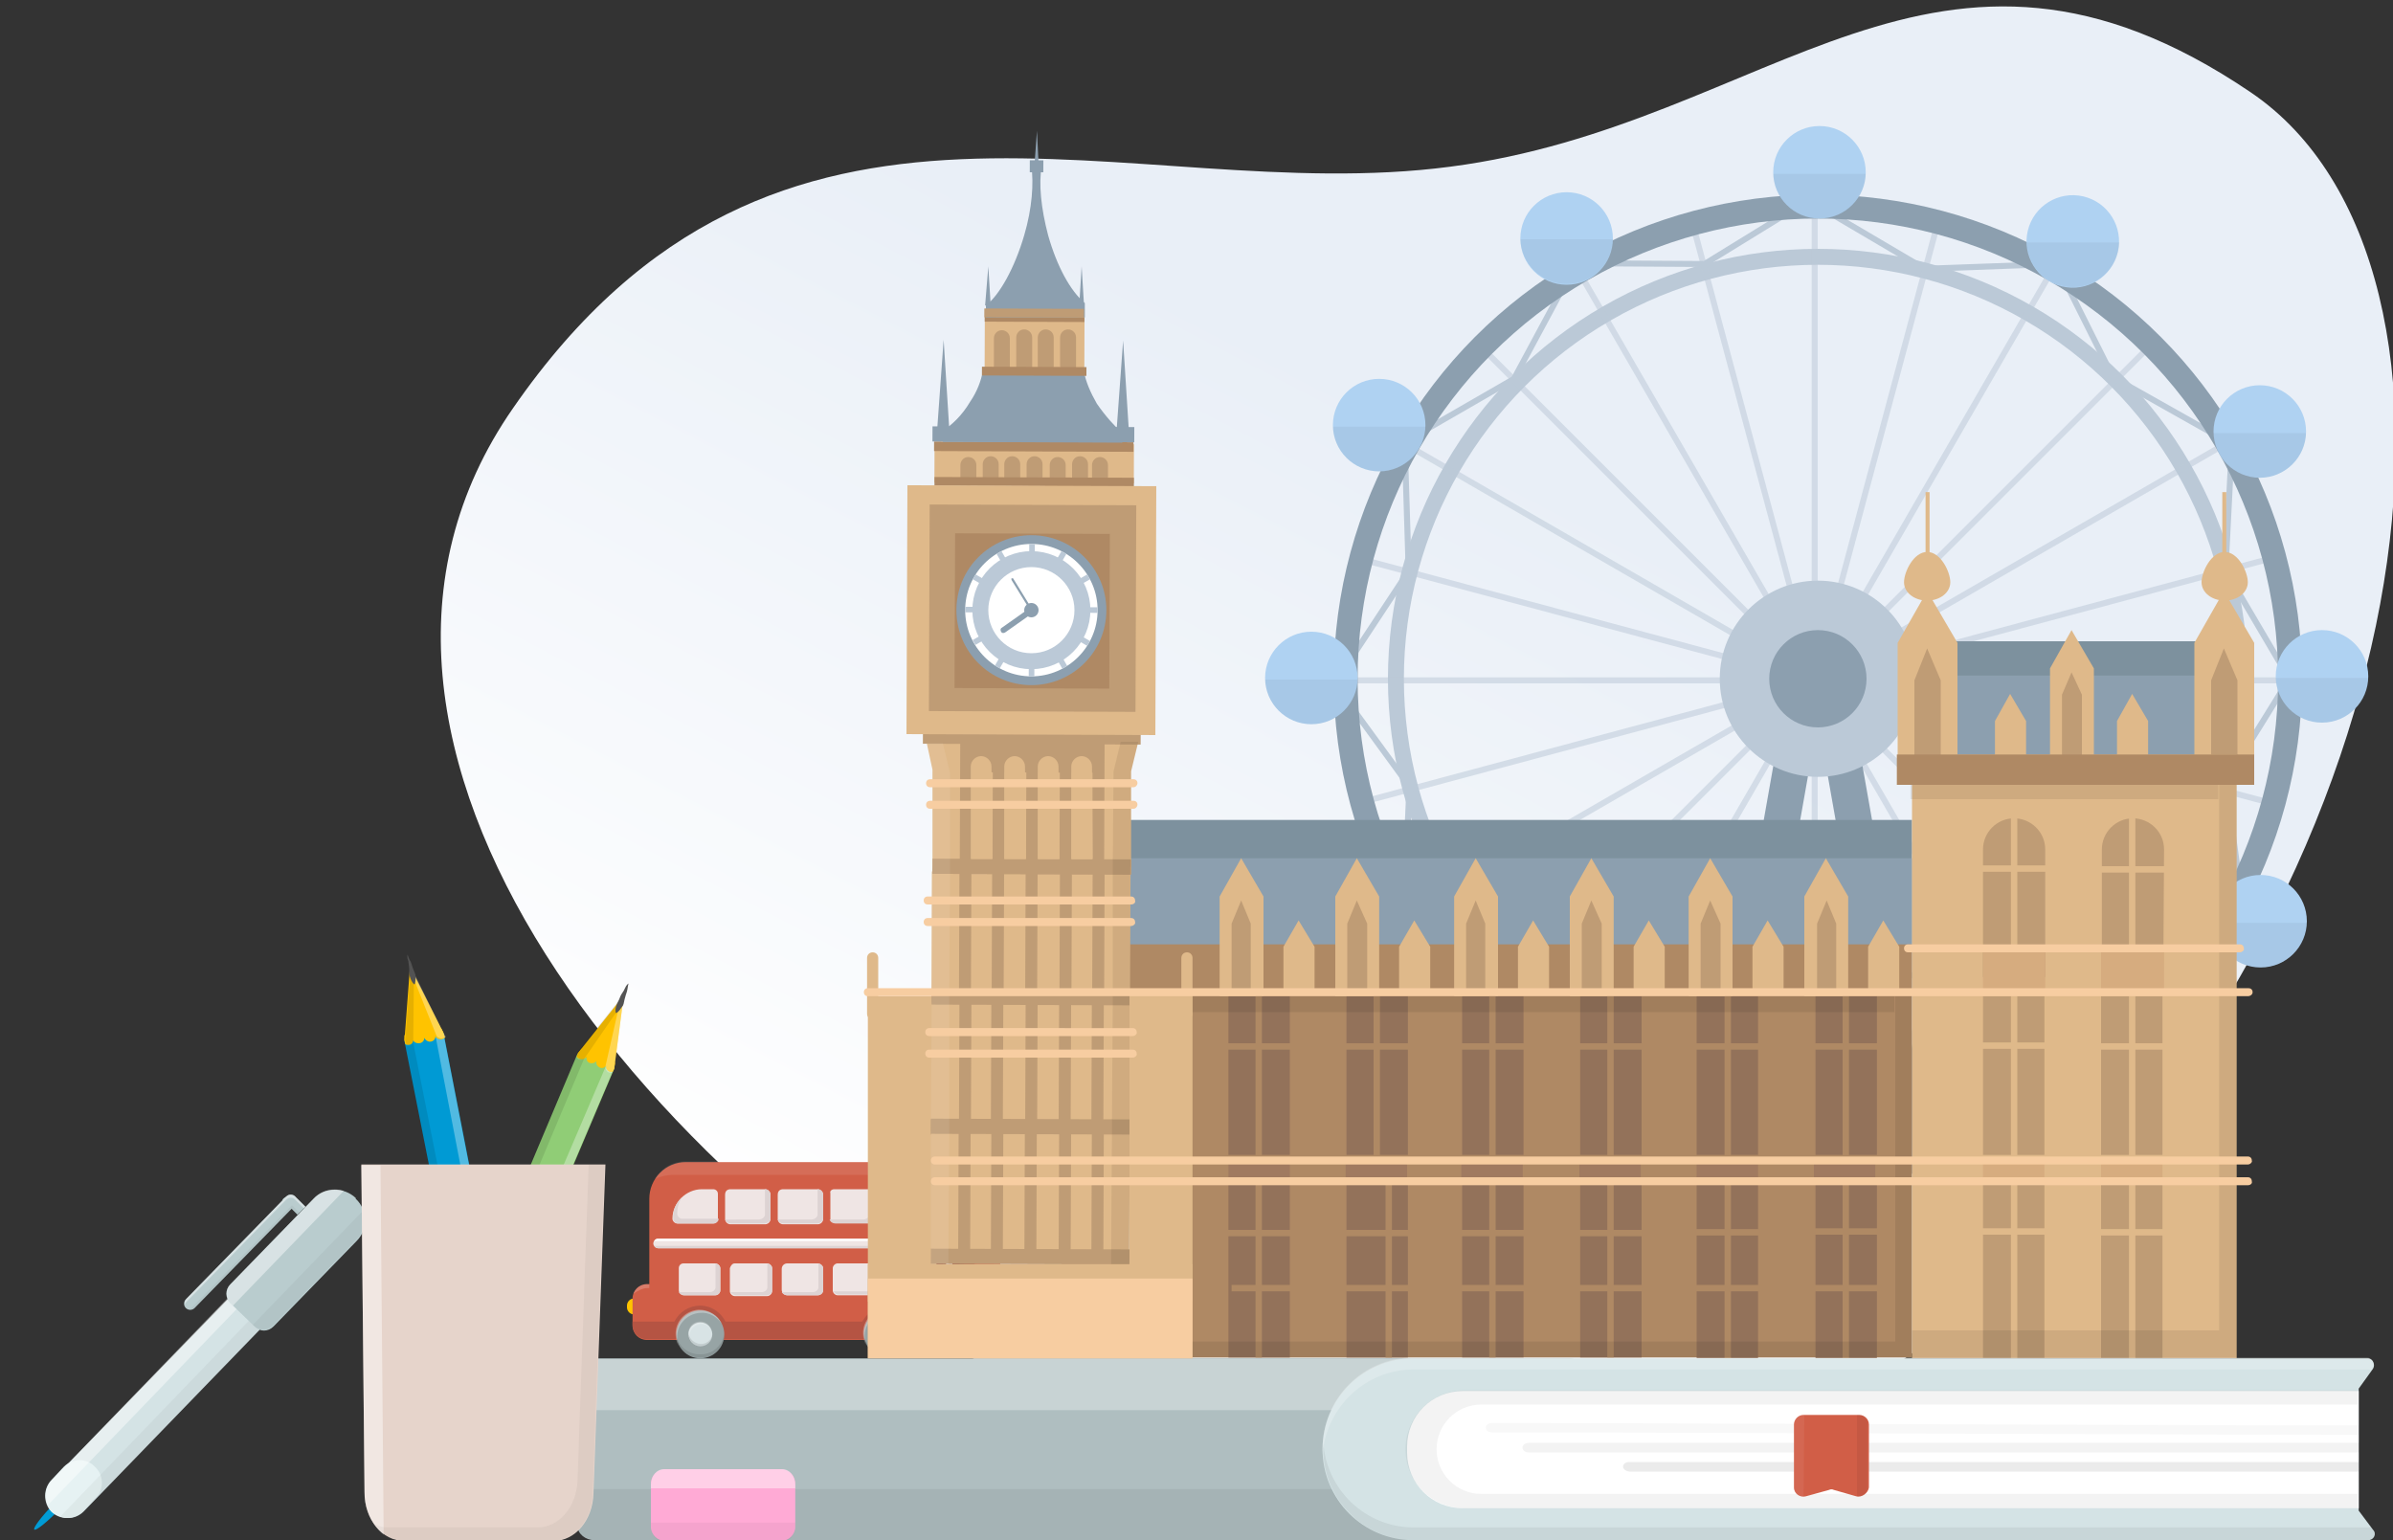 <?xml version="1.0" encoding="utf-8"?>
<!-- Generator: Adobe Illustrator 23.0.3, SVG Export Plug-In . SVG Version: 6.00 Build 0)  -->
<svg version="1.1" id="Слой_1" xmlns="http://www.w3.org/2000/svg" xmlns:xlink="http://www.w3.org/1999/xlink" x="0px" y="0px"
	 viewBox="0 0 300 193.1" style="enable-background:new 0 0 300 193.1;" xml:space="preserve">
<rect x="0" y="0" width="300" height="193.1" fill="#333333" stroke="none"/>
<style type="text/css">
	.st0{fill:url(#SVGID_1_);}
	.st1{fill:#AFBEC0;}
	.st2{opacity:0.32;}
	.st3{fill:#FFFFFF;}
	.st4{opacity:6.000000e-02;}
	.st5{fill:#FFA9D4;}
	.st6{opacity:0.1;}
	.st7{fill:#90CD76;}
	.st8{fill:#F2F2F2;}
	.st9{fill:#FFC300;}
	.st10{fill:#535353;}
	.st11{fill:#009BD5;}
	.st12{fill:#D4E3E5;}
	.st13{fill:#E6F2F3;}
	.st14{opacity:0.44;}
	.st15{opacity:4.000000e-02;}
	.st16{fill:#B9CCCE;}
	.st17{fill:#009AD4;}
	.st18{fill:#E6D4CB;}
	.st19{fill:#FFAAD5;}
	.st20{fill:#D15E47;}
	.st21{opacity:0.19;}
	.st22{opacity:9.000000e-02;}
	.st23{fill:#B55443;}
	.st24{fill:#EFE5E4;}
	.st25{fill:#DDD3D3;}
	.st26{fill:#544E4B;}
	.st27{opacity:0.24;enable-background:new    ;}
	.st28{opacity:0.11;fill:#FFFFFF;enable-background:new    ;}
	.st29{opacity:0.13;enable-background:new    ;}
	.st30{fill:#97A4A5;}
	.st31{fill:#D8E3E5;}
	.st32{opacity:0.32;fill:#FFFFFF;enable-background:new    ;}
	.st33{opacity:0.21;fill:#FFFFFF;enable-background:new    ;}
	.st34{fill:none;stroke:#BBC9D7;stroke-width:2;stroke-miterlimit:10;}
	.st35{opacity:0.53;}
	.st36{fill:none;stroke:#BBC9D7;stroke-width:0.75;stroke-miterlimit:10;}
	.st37{fill:#8C9FAF;}
	.st38{fill:#BBC9D7;}
	.st39{fill:none;stroke:#8C9FAF;stroke-width:3;stroke-miterlimit:10;}
	.st40{fill:#AFD2F2;}
	.st41{opacity:5.000000e-02;enable-background:new    ;}
	.st42{fill:#7D919E;}
	.st43{fill:#DFB98A;}
	.st44{fill:#BF9C75;}
	.st45{fill:#AF8964;}
	.st46{clip-path:url(#SVGID_3_);}
	.st47{fill:#FFFFFF;stroke:#BBC9D7;stroke-width:2;stroke-miterlimit:10;}
	.st48{opacity:8.000000e-02;fill:#201600;enable-background:new    ;}
	.st49{opacity:8.000000e-02;fill:#FFFFFF;enable-background:new    ;}
	.st50{fill:#F7CDA1;}
	.st51{fill:#93725A;}
	.st52{fill:#A07A60;}
	.st53{fill:#D6AC7F;}
	.st54{opacity:8.000000e-02;}
	.st55{opacity:6.000000e-02;enable-background:new    ;}
	.st56{opacity:0.22;fill:#FFFFFF;enable-background:new    ;}
	.st57{opacity:8.000000e-02;enable-background:new    ;}
	.st58{opacity:3.000000e-02;enable-background:new    ;}
	.st59{opacity:6.000000e-02;fill:#FFFFFF;enable-background:new    ;}
</style>
<linearGradient id="SVGID_1_" gradientUnits="userSpaceOnUse" x1="2579.638" y1="-1135.127" x2="2579.638" y2="-1351.026" gradientTransform="matrix(0.887 0.462 -0.462 0.887 -2685.063 -12.232)">
	<stop  offset="4.166280e-03" style="stop-color:#FFFFFF"/>
	<stop  offset="0.603" style="stop-color:#E9EFF7"/>
</linearGradient>
<path class="st0" d="M181.8,20.9c40.2-5.2,60.9-36.1,100.4-9.3c31.8,21.6,22.3,99.4-32.8,150.2c-31.3,28.8-77.4,35-115.2,15.4
	C81.1,149.9,35.2,93.1,64.3,51.2C97.6,3,141.6,26.2,181.8,20.9z"/>
<g>
	<g>
		<g>
			<path class="st1" d="M196.7,193.1H74.5c-1.1,0-2.1-0.8-2.1-1.8v-19.2c0-1,0.9-1.8,2.1-1.8h122.2c1.1,0,2.1,0.8,2.1,1.8v19.2
				C198.7,192.4,197.8,193.1,196.7,193.1z"/>
		</g>
		<g class="st2">
			<path class="st3" d="M198.7,176.8v-4.6c0-1-0.9-1.8-2.1-1.8H74.5c-1.2,0-2.1,0.8-2.1,1.8v4.6H198.7z"/>
		</g>
		<g class="st4">
			<g>
				<path d="M72.4,186.7v4.6c0,1,0.9,1.8,2.1,1.8h122.1c1.2,0,2.1-0.8,2.1-1.8v-4.6H72.4z"/>
			</g>
		</g>
	</g>
</g>
<g>
	<g>
		<g>
			<path class="st5" d="M56.1,177.1L56.1,177.1c-1-0.4-1.4-1.5-1.1-2.4l1.6-3.7c0.4-0.9,1.5-1.4,2.4-1h0.1c0.9,0.4,1.4,1.5,1,2.4
				l-1.6,3.7C58.1,177.1,57,177.5,56.1,177.1z"/>
		</g>
		<g class="st6">
			<g>
				<path d="M58,169.8c0-0.1,0.1-0.1,0.1-0.1l-0.1-0.1c-0.3-0.1-0.7,0-0.9,0.4l-2.5,5.8c-0.1,0.3,0,0.7,0.4,0.9h0.1L58,169.8z"/>
			</g>
		</g>
		<g class="st2">
			<path class="st3" d="M59.9,170.6c0-0.1,0-0.1,0-0.2V170.6c0.4,0,0.6,0.4,0.5,0.8l-2.4,5.8c-0.1,0.3-0.5,0.5-0.9,0.4H57
				L59.9,170.6z"/>
		</g>
		<g>
			<polygon class="st7" points="77,134 72.4,132.1 55.8,171.5 60.3,173.4 			"/>
		</g>
		<g>
			<polygon class="st8" points="59.6,175 55,173 56.9,168.7 61.5,170.7 			"/>
		</g>
		<g class="st6">
			<g>
				<path d="M73.2,132.8c-0.2,0.1-0.5,0.1-0.7,0c-0.1-0.1-0.2-0.2-0.3-0.3L55,173l1.1,0.5L73.2,132.8z"/>
			</g>
		</g>
		<g class="st2">
			<path class="st3" d="M76.9,134.1c-0.2,0.1-0.5,0.1-0.7,0c-0.1-0.1-0.2-0.2-0.3-0.3l-17.5,40.9l1.1,0.4L76.9,134.1z"/>
		</g>
		<g>
			<polygon class="st9" points="72.4,132.1 77,134 78.2,124.8 			"/>
		</g>
		<g>
			<path class="st9" d="M77,134l0.1-0.7c0,0,0-0.1-0.1-0.1c-0.3-0.2-0.7-0.1-0.9,0.2c0.1-0.3-0.1-0.6-0.3-0.7
				c-0.3-0.2-0.8-0.1-1,0.2l0,0c0.1-0.3,0-0.6-0.3-0.8s-0.7-0.1-0.9,0.2c0-0.3-0.1-0.6-0.3-0.7c-0.1-0.1-0.3-0.1-0.4-0.1l-0.4,0.5
				l-0.2,0.4c0,0.1,0.1,0.3,0.3,0.3c0.3,0.2,0.7,0.1,0.9-0.2c0,0.3,0.1,0.6,0.3,0.7c0.3,0.2,0.8,0.1,1-0.2l0,0
				c-0.1,0.3,0,0.6,0.3,0.8s0.7,0.1,0.9-0.2c-0.1,0.3,0.1,0.6,0.3,0.7c0.1,0.1,0.3,0.1,0.5,0.1L77,134z"/>
		</g>
		<g class="st2">
			<path class="st3" d="M77,134L77,134l1.2-9.2l-0.4,0.5l-1.9,8.4c0,0.3,0.1,0.6,0.3,0.7c0.1,0.1,0.3,0.1,0.5,0.1L77,134z"/>
		</g>
		<g class="st6">
			<g>
				<path d="M73.2,132.8l4.9-7.1l0.1-1l-5.8,7.2l-0.2,0.4c0,0.1,0.1,0.3,0.3,0.3C72.7,132.9,73,132.9,73.2,132.8z"/>
			</g>
		</g>
		<g>
			<path class="st10" d="M78.8,123.3c-0.1,0.3-0.1,0.6-0.2,1c-0.1,0.3-0.2,0.6-0.3,1s-0.1,0.7-0.3,0.9c-0.2,0.3-0.4,0.6-0.7,0.8
				h-0.1c-0.1-0.4,0-0.7,0.1-1s0.3-0.6,0.4-0.9s0.3-0.6,0.5-0.9C78.4,123.8,78.5,123.5,78.8,123.3L78.8,123.3z"/>
		</g>
	</g>
	<g>
		<g>
			<g>
				
					<ellipse transform="matrix(0.697 -0.717 0.717 0.697 -133.229 62.402)" class="st11" cx="7.2" cy="188.8" rx="4.1" ry="0.5"/>
			</g>
			<g>
				<g>
					<path class="st12" d="M10.5,189.5L41,158c1.1-1.1,1-2.9-0.1-3.9l0,0c-1.1-1.1-2.9-1-3.9,0.1L6.5,185.6c-1.1,1.1-1,2.9,0.1,3.9
						l0,0C7.7,190.6,9.4,190.6,10.5,189.5z"/>
				</g>
				<g>
					<path class="st13" d="M8,183.9l-1.5,1.6c-1.1,1.1-1.1,2.9-0.1,4c1.1,1.1,2.9,1.1,4,0l1.6-1.7c1.1-1.1,1-2.9-0.1-3.9l0,0
						C10.9,182.8,9.1,182.8,8,183.9z"/>
				</g>
				<g>
					<g class="st14">
						<path class="st3" d="M6,188.7c-0.4-1-0.3-2.2,0.5-3.1l30.4-31.5c0.8-0.8,2-1.1,3-0.6L6,188.7z"/>
					</g>
					<g class="st15">
						<g>
							<path d="M41.5,154.9c0.4,1,0.3,2.2-0.5,3.1l-30.4,31.5c-0.8,0.8-2,1.1-3,0.6L41.5,154.9z"/>
						</g>
					</g>
				</g>
			</g>
		</g>
		<g>
			<g>
				<path class="st16" d="M44.7,155.6l-10.4,10.7c-0.7,0.7-1.7,0.7-2.4,0l-3-2.9c-0.7-0.7-0.7-1.7,0-2.4l10.4-10.7
					c1.4-1.5,3.8-1.5,5.3-0.1v0.1C46.1,151.7,46.2,154.1,44.7,155.6z"/>
			</g>
			<g class="st15">
				<g>
					<path d="M31.7,166.1l0.1,0.1c0.7,0.7,1.8,0.6,2.4,0l10.4-10.7c1-1,1.3-2.4,0.9-3.7L31.7,166.1z"/>
				</g>
			</g>
			<g class="st14">
				<path class="st3" d="M43.1,149.3c-1.3-0.4-2.8-0.1-3.8,1L28.9,161c-0.7,0.7-0.6,1.8,0,2.4l0.3,0.3L43.1,149.3z"/>
			</g>
			<g>
				<path class="st16" d="M37,151.1L24.4,164c-0.3,0.3-0.8,0.3-1.1,0l0,0c-0.3-0.3-0.3-0.8,0-1.1L35.9,150c0.3-0.3,0.8-0.3,1.1,0
					l0,0C37.3,150.3,37.3,150.8,37,151.1z"/>
			</g>
			<g>
				<path class="st16" d="M38.3,151.3l-1,1l-1.9-1.9l0,0c0.5-0.6,1.5-0.6,2,0L38.3,151.3z"/>
			</g>
			<g class="st14">
				<path class="st3" d="M37,150c-0.3-0.3-0.8-0.3-1.1,0l0,0l-0.4,0.4l-12.1,12.4c-0.2,0.2-0.3,0.5-0.2,0.8c0-0.2,0.1-0.3,0.2-0.4
					l12.1-12.4l0.4-0.4l0,0c0.3-0.3,0.8-0.3,1.1,0l0,0l0,0l1.1,1.1l0.2-0.2L37,150L37,150L37,150z"/>
			</g>
			<g class="st15">
				<g>
					<path d="M37.6,152.1l-1-1l-12.7,13l-0.1,0.1c0.3,0.1,0.5,0,0.8-0.2l12.1-12.4l0.8,0.8L37.6,152.1z"/>
				</g>
			</g>
		</g>
	</g>
	<g>
		<g>
			<path class="st5" d="M62.4,176.9L62.4,176.9c-1.1,0.2-2-0.4-2.2-1.4l-0.8-3.9c-0.2-1,0.5-1.9,1.4-2.1h0.1c1-0.2,1.9,0.4,2.1,1.4
				l0.8,3.9C64,175.8,63.4,176.8,62.4,176.9z"/>
		</g>
		<g class="st6">
			<g>
				<path d="M59.9,169.9c0-0.1,0-0.1,0-0.2h-0.1c-0.4,0.1-0.6,0.4-0.5,0.8l1.2,6.2c0.1,0.4,0.4,0.6,0.8,0.5h0.1L59.9,169.9z"/>
			</g>
		</g>
		<g class="st2">
			<path class="st3" d="M61.9,169.4c0-0.1,0-0.1-0.1-0.2h0.1c0.4-0.1,0.7,0.2,0.8,0.5l1.3,6.2c0.1,0.4-0.2,0.7-0.5,0.8h-0.1
				L61.9,169.4z"/>
		</g>
		<g>
			<polygon class="st17" points="55.6,129.5 50.7,130.5 59,172.5 63.8,171.5 			"/>
		</g>
		<g>
			<polygon class="st8" points="64.1,173.3 59.2,174.1 58.4,169.5 63.3,168.7 			"/>
		</g>
		<g class="st6">
			<g>
				<path d="M51.8,130.7c-0.1,0.2-0.3,0.4-0.6,0.4c-0.1,0-0.3,0-0.4-0.1l8.4,43.2l1.2-0.2L51.8,130.7z"/>
			</g>
		</g>
		<g class="st2">
			<path class="st3" d="M55.6,129.6c-0.1,0.2-0.3,0.4-0.6,0.4c-0.1,0-0.3,0-0.4-0.1l8.4,43.6l1.1-0.2L55.6,129.6z"/>
		</g>
		<g>
			<polygon class="st9" points="50.7,130.5 55.6,129.5 51.4,121.2 			"/>
		</g>
		<g>
			<path class="st9" d="M55.6,129.5l-0.3-0.6h-0.1c-0.4,0-0.7,0.3-0.7,0.7c-0.1-0.3-0.4-0.4-0.7-0.4c-0.4,0-0.7,0.3-0.7,0.7l0,0
				c-0.1-0.3-0.4-0.5-0.7-0.5c-0.4,0-0.6,0.3-0.6,0.6c-0.1-0.3-0.4-0.4-0.7-0.4c-0.2,0-0.3,0.1-0.4,0.2v0.6l0.1,0.5
				c0.1,0.1,0.3,0.1,0.4,0.1c0.4,0,0.6-0.3,0.6-0.6c0.1,0.3,0.4,0.4,0.7,0.4c0.4,0,0.7-0.3,0.7-0.7l0,0c0.1,0.3,0.4,0.5,0.7,0.5
				c0.4,0,0.7-0.3,0.7-0.7c0.1,0.3,0.4,0.4,0.7,0.4c0.2,0,0.3-0.1,0.5-0.2L55.6,129.5z"/>
		</g>
		<g class="st2">
			<path class="st3" d="M55.6,129.5L55.6,129.5l-4.1-8.3v0.6l3.2,8c0.1,0.3,0.4,0.4,0.7,0.4c0.2,0,0.3-0.1,0.5-0.2L55.6,129.5z"/>
		</g>
		<g class="st6">
			<g>
				<path d="M51.8,130.7l0.1-8.6l-0.4-0.9l-0.7,9.2l0.1,0.5c0.1,0.1,0.3,0.1,0.4,0.1C51.5,131,51.7,130.9,51.8,130.7z"/>
			</g>
		</g>
		<g>
			<path class="st10" d="M51.1,119.7c0.1,0.3,0.2,0.6,0.4,0.9c0.1,0.3,0.2,0.6,0.3,0.9s0.3,0.6,0.3,0.9s0,0.7-0.1,1h-0.1
				c-0.3-0.3-0.4-0.6-0.5-0.9s-0.1-0.6-0.1-1s-0.1-0.7-0.1-1C51.1,120.3,51,120,51.1,119.7L51.1,119.7z"/>
		</g>
	</g>
	<g>
		<g>
			<path class="st18" d="M50.7,193.2h18.7c2.7,0,4.9-2.6,5-5.9l1.5-41.3H45.3l0.4,41.1C45.7,190.5,47.9,193.2,50.7,193.2z"/>
		</g>
		<g class="st14">
			<path class="st3" d="M47.7,146.1l0.4,46.3c-1.4-1.1-2.4-3-2.4-5.2l-0.4-41.1H47.7L47.7,146.1z"/>
		</g>
		<g class="st15">
			<g>
				<path d="M48.7,191.5h18.7c2.7,0,4.9-2.6,5-5.9l1.4-39.6h2l-1.5,41.3c-0.1,3.3-2.3,5.9-5,5.9H50.7c-1.5,0-2.8-0.8-3.7-2.1
					C47.5,191.4,48.1,191.5,48.7,191.5z"/>
			</g>
		</g>
	</g>
	<g>
		<g>
			<path class="st19" d="M97.9,193.2H83.4c-1,0-1.8-0.8-1.8-1.8V186c0-1,0.8-1.8,1.8-1.8h14.5c1,0,1.8,0.8,1.8,1.8v5.4
				C99.7,192.4,98.9,193.2,97.9,193.2z"/>
		</g>
		<g>
			<g class="st14">
				<path class="st3" d="M99.7,186.6v-0.4c0-1.1-0.7-2-1.6-2H83.2c-0.9,0-1.6,0.9-1.6,2v0.4H99.7z"/>
			</g>
			<g class="st15">
				<g>
					<path d="M81.6,190.9v0.4c0,1.1,0.7,2,1.6,2h14.9c0.9,0,1.6-0.9,1.6-2v-0.4H81.6z"/>
				</g>
			</g>
		</g>
	</g>
</g>
<g>
	<path class="st9" d="M79.5,164.8L79.5,164.8c-0.5,0-0.9-0.4-0.9-0.9v-0.2c0-0.5,0.4-0.9,0.9-0.9l0,0c0.5,0,0.9,0.4,0.9,0.9v0.2
		C80.3,164.4,80,164.8,79.5,164.8z"/>
	<path class="st20" d="M120.7,145.7H86c-2.6,0-4.6,2.1-4.6,4.6V161h-0.3c-1,0-1.8,0.8-1.8,1.8v3.4c0,1,0.8,1.8,1.8,1.8h0.3h14.7
		h27.4c1,0,1.9-0.8,1.9-1.9v-15.7C125.3,147.7,123.2,145.7,120.7,145.7z"/>
	<g class="st21">
		<path class="st3" d="M81.1,161.5h0.3V161h-0.3c-0.8,0-1.4,0.5-1.7,1.2C80,161.8,80.6,161.5,81.1,161.5z"/>
	</g>
	<g class="st22">
		<path class="st3" d="M84.5,147.3h37c1.4,0,2.6,0.5,3.5,1.3c-0.7-1.7-2.4-3-4.3-3H86c-1.7,0-3.1,0.9-3.9,2.2
			C82.8,147.5,83.6,147.3,84.5,147.3z"/>
	</g>
	<path class="st23" d="M96.4,165.7H79.9h-0.3c-0.1,0-0.2,0-0.3,0v0.4c0,1,0.8,1.8,1.8,1.8h0.3h14.7h27.4c1,0,1.9-0.8,1.9-1.9v-0.3
		H96.4z"/>
	<g>
		<g>
			<path class="st24" d="M91.6,149.1h4.3c0.4,0,0.7,0.3,0.7,0.7v3c0,0.4-0.3,0.7-0.7,0.7h-4.3c-0.4,0-0.7-0.3-0.7-0.7v-3
				C90.9,149.3,91.2,149.1,91.6,149.1z"/>
			<path class="st25" d="M95.9,149.1v0.1v3.1c0,0.3-0.4,0.6-0.8,0.6H91h-0.1c0.1,0.3,0.4,0.5,0.8,0.5h4.1c0.4,0,0.8-0.3,0.8-0.6
				v-3.1C96.5,149.4,96.3,149.1,95.9,149.1z"/>
		</g>
		<g>
			<path class="st24" d="M98.2,149.1h4.3c0.4,0,0.7,0.3,0.7,0.7v3c0,0.4-0.3,0.7-0.7,0.7h-4.3c-0.4,0-0.7-0.3-0.7-0.7v-3
				C97.5,149.3,97.8,149.1,98.2,149.1z"/>
			<path class="st25" d="M102.5,149.1v0.1v3.1c0,0.3-0.4,0.6-0.8,0.6h-4.1h-0.1c0.1,0.3,0.4,0.5,0.8,0.5h4.1c0.4,0,0.8-0.3,0.8-0.6
				v-3.1C103.1,149.4,102.9,149.1,102.5,149.1z"/>
		</g>
		<g>
			<path class="st24" d="M104.6,149.1h4.6c0.3,0,0.5,0.2,0.5,0.5v3.2c0,0.3-0.2,0.5-0.5,0.5h-4.6c-0.3,0-0.5-0.2-0.5-0.5v-3.2
				C104,149.3,104.3,149.1,104.6,149.1z"/>
			<path class="st25" d="M109,149.1v0.1v3.1c0,0.3-0.4,0.6-0.8,0.6h-4.1H104c0.1,0.3,0.4,0.5,0.8,0.5h4.1c0.4,0,0.8-0.3,0.8-0.6
				v-3.1C109.7,149.4,109.4,149.1,109,149.1z"/>
		</g>
		<g>
			<path class="st24" d="M112.6,149.1h1.4c1.2,0,2.1,1,2.1,2.1l0,0c0,1.2-1,2.1-2.1,2.1h-1.4c-1.2,0-2.1-1-2.1-2.1l0,0
				C110.4,150,111.4,149.1,112.6,149.1z"/>
			<path class="st25" d="M115.4,149.1v0.1v3.1c0,0.3-0.4,0.6-0.8,0.6h-4.1h-0.1c0.1,0.3,0.4,0.5,0.8,0.5h4.1c0.4,0,0.8-0.3,0.8-0.6
				v-3.1C116.1,149.4,115.8,149.1,115.4,149.1z"/>
		</g>
		<g>
			<path class="st24" d="M117.6,149.1h1.4c2,0,3.7,1.7,3.7,3.7l0,0c0,0.3-0.3,0.6-0.6,0.6h-4.5c-0.3,0-0.6-0.3-0.6-0.6v-3.1
				C117,149.3,117.3,149.1,117.6,149.1z"/>
			<path class="st25" d="M121.5,150.1c0.4,0.6,0.6,1.3,0.6,2.1c0,0.3-0.3,0.6-0.6,0.6H117h-0.1l0,0c0,0.3,0.3,0.6,0.6,0.6h4.5
				c0.3,0,0.6-0.3,0.6-0.6C122.7,151.7,122.2,150.8,121.5,150.1z"/>
		</g>
		<g>
			<path class="st24" d="M89.4,149.1H88c-2,0-3.7,1.7-3.7,3.7l0,0c0,0.3,0.3,0.6,0.6,0.6h4.5c0.3,0,0.6-0.3,0.6-0.6v-3.1
				C90,149.3,89.7,149.1,89.4,149.1z"/>
			<path class="st25" d="M85.5,150.1c-0.4,0.6-0.6,1.3-0.6,2.1c0,0.3,0.3,0.6,0.6,0.6H90h0.1l0,0c0,0.3-0.3,0.6-0.6,0.6H85
				c-0.3,0-0.6-0.3-0.6-0.6C84.3,151.7,84.8,150.8,85.5,150.1z"/>
		</g>
	</g>
	<g>
		<path class="st24" d="M85.7,158.4h4c0.3,0,0.6,0.3,0.6,0.6v2.8c0,0.3-0.3,0.6-0.6,0.6h-4c-0.3,0-0.6-0.3-0.6-0.6V159
			C85.1,158.7,85.3,158.4,85.7,158.4z"/>
		<path class="st25" d="M89.7,158.4v0.1v2.9c0,0.3-0.3,0.6-0.7,0.6h-3.8h-0.1c0.1,0.2,0.4,0.4,0.7,0.4h3.8c0.4,0,0.7-0.3,0.7-0.6
			V159C90.3,158.7,90,158.5,89.7,158.4z"/>
	</g>
	<g>
		<path class="st24" d="M92.1,158.4h4.1c0.3,0,0.6,0.3,0.6,0.6v2.9c0,0.3-0.3,0.6-0.6,0.6h-4.1c-0.3,0-0.6-0.3-0.6-0.6V159
			C91.6,158.7,91.8,158.4,92.1,158.4z"/>
		<path class="st25" d="M96.2,158.4v0.1v2.9c0,0.3-0.3,0.6-0.7,0.6h-3.8h-0.1c0.1,0.2,0.4,0.4,0.7,0.4h3.8c0.4,0,0.7-0.3,0.7-0.6
			V159C96.8,158.7,96.5,158.5,96.2,158.4z"/>
	</g>
	<g>
		<path class="st24" d="M98.7,158.4h3.8c0.4,0,0.7,0.3,0.7,0.7v2.6c0,0.4-0.3,0.7-0.7,0.7h-3.8c-0.4,0-0.7-0.3-0.7-0.7v-2.6
			C98,158.7,98.3,158.4,98.7,158.4z"/>
		<path class="st25" d="M102.6,158.4v0.1v2.9c0,0.3-0.3,0.6-0.7,0.6h-3.8H98c0.1,0.2,0.4,0.4,0.7,0.4h3.8c0.4,0,0.7-0.3,0.7-0.6V159
			C103.2,158.7,102.9,158.5,102.6,158.4z"/>
	</g>
	<path class="st24" d="M105,158.4h7.6c0.3,0,0.6,0.3,0.6,0.6v2.8c0,0.3-0.3,0.6-0.6,0.6H105c-0.3,0-0.6-0.3-0.6-0.6V159
		C104.4,158.7,104.7,158.4,105,158.4z"/>
	<path class="st25" d="M112.7,158.4c0,0.1,0,0.1,0,0.2v2.7c0,0.4-0.3,0.6-0.6,0.6h-7.5h-0.1c0.1,0.2,0.3,0.4,0.6,0.4h7.5
		c0.4,0,0.6-0.3,0.6-0.6V159C113.2,158.7,113,158.5,112.7,158.4z"/>
	<path class="st24" d="M124.2,156.5H82.5c-0.3,0-0.6-0.3-0.6-0.6l0,0c0-0.3,0.3-0.6,0.6-0.6h41.7c0.3,0,0.6,0.3,0.6,0.6l0,0
		C124.8,156.2,124.6,156.5,124.2,156.5z"/>
	<path class="st3" d="M124.8,155.6c-0.1-0.2-0.3-0.3-0.5-0.3H82.5c-0.2,0-0.4,0.1-0.5,0.3H124.8z"/>
	<path class="st25" d="M82,156.2c0.1,0.2,0.3,0.3,0.5,0.3h41.7c0.2,0,0.4-0.1,0.5-0.3H82z"/>
	<path class="st26" d="M120.6,166h-3.2c-1,0-1.7-0.8-1.7-1.7v-4.1c0-1,0.8-1.7,1.7-1.7h3.2c1,0,1.7,0.8,1.7,1.7v4.1
		C122.3,165.2,121.5,166,120.6,166z"/>
	<path class="st27" d="M122,158.4h-6c-0.2,0-0.4,0.2-0.4,0.4v6.9c0,0.2,0.2,0.4,0.4,0.4h6c0.2,0,0.4-0.2,0.4-0.4v-6.9
		C122.3,158.6,122.2,158.4,122,158.4z M122,165.3c0,0.2-0.2,0.4-0.4,0.4h-5.4c-0.2,0-0.4-0.2-0.4-0.4v-6.2c0-0.2,0.2-0.4,0.4-0.4
		h5.4c0.2,0,0.4,0.2,0.4,0.4V165.3z"/>
	<g>
		<path class="st20" d="M121.5,165.7h-1.7c-0.3,0-0.5-0.2-0.5-0.5l0,0c0-0.3,0.2-0.5,0.5-0.5h1.7c0.3,0,0.5,0.2,0.5,0.5l0,0
			C122,165.5,121.8,165.7,121.5,165.7z"/>
		<path class="st28" d="M122,164.9L122,164.9c0-0.1,0-0.2-0.1-0.2h-2.4c-0.1,0-0.1,0-0.1,0.1l0,0L122,164.9L122,164.9z"/>
		<path class="st29" d="M119.4,165.5L119.4,165.5c0,0.1,0,0.2,0.1,0.2h2.4c0.1,0,0.1,0,0.1-0.1l0,0L119.4,165.5L119.4,165.5z"/>
	</g>
	<g>
		<path class="st20" d="M121.5,164.7h-1.7c-0.3,0-0.5-0.2-0.5-0.5l0,0c0-0.3,0.2-0.5,0.5-0.5h1.7c0.3,0,0.5,0.2,0.5,0.5l0,0
			C122,164.5,121.8,164.7,121.5,164.7z"/>
		<path class="st28" d="M122,163.9L122,163.9c0-0.1,0-0.2-0.1-0.2h-2.4c-0.1,0-0.1,0-0.1,0.1l0,0L122,163.9L122,163.9z"/>
		<path class="st29" d="M119.4,164.6L119.4,164.6c0,0.1,0,0.2,0.1,0.2h2.4c0.1,0,0.1,0,0.1-0.1l0,0L119.4,164.6L119.4,164.6z"/>
	</g>
	<g>
		<path class="st20" d="M121.5,163.7h-1.7c-0.3,0-0.5-0.2-0.5-0.5l0,0c0-0.3,0.2-0.5,0.5-0.5h1.7c0.3,0,0.5,0.2,0.5,0.5l0,0
			C122,163.5,121.8,163.7,121.5,163.7z"/>
		<path class="st28" d="M122,162.9L122,162.9c0-0.1,0-0.2-0.1-0.2h-2.4c-0.1,0-0.1,0-0.1,0.1l0,0L122,162.9L122,162.9z"/>
		<path class="st29" d="M119.4,163.6L119.4,163.6c0,0.1,0,0.2,0.1,0.2h2.4c0.1,0,0.1,0,0.1-0.1l0,0L119.4,163.6L119.4,163.6z"/>
	</g>
	<g>
		<path class="st20" d="M121.5,162.8h-1.7c-0.3,0-0.5-0.2-0.5-0.5l0,0c0-0.3,0.2-0.5,0.5-0.5h1.7c0.3,0,0.5,0.2,0.5,0.5l0,0
			C122,162.6,121.8,162.8,121.5,162.8z"/>
		<path class="st28" d="M122,162L122,162c0-0.1,0-0.2-0.1-0.2h-2.4c-0.1,0-0.1,0-0.1,0.1l0,0L122,162L122,162z"/>
		<path class="st29" d="M119.4,162.6L119.4,162.6c0,0.1,0,0.2,0.1,0.2h2.4c0.1,0,0.1,0,0.1-0.1l0,0L119.4,162.6L119.4,162.6z"/>
	</g>
	<path class="st24" d="M119,166L119,166c-0.2,0-0.4-0.2-0.4-0.4v-9.7h0.8v9.7C119.4,165.8,119.2,166,119,166z"/>
	<path class="st25" d="M119,166L119,166v-9.5c0-0.2,0.2-0.4,0.4-0.4l0,0v9.5C119.4,165.9,119.2,166,119,166z"/>
	<path class="st23" d="M91.3,167.8c0-0.2,0.1-0.5,0-0.7c-0.1-2-1.8-3.5-3.7-3.4c-2,0.1-3.5,1.8-3.4,3.7c0,0.1,0,0.3,0,0.4H91.3z"/>
	<path class="st23" d="M114.8,167.9c0-0.2,0.1-0.5,0-0.7c-0.1-2-1.8-3.5-3.7-3.4c-2,0.1-3.5,1.8-3.4,3.7c0,0.1,0,0.3,0,0.4H114.8z"
		/>
	<g>
		<g>
			<circle class="st30" cx="87.8" cy="167.3" r="3"/>
			<circle class="st31" cx="87.8" cy="167.3" r="1.5"/>
		</g>
		<path class="st32" d="M84.9,167.8c-0.1-1.7,1.2-3.1,2.9-3.2c1.1-0.1,2.1,0.5,2.7,1.4c-0.5-1.1-1.6-1.8-2.9-1.8
			c-1.7,0.1-3,1.5-2.9,3.2c0,0.5,0.2,1.1,0.5,1.5C85,168.6,84.9,168.2,84.9,167.8z"/>
		<path class="st33" d="M86.4,167.6c0-0.8,0.6-1.5,1.4-1.6c0.6,0,1.2,0.3,1.4,0.8c-0.2-0.7-0.8-1.2-1.5-1.1c-0.8,0-1.5,0.7-1.4,1.6
			c0,0.2,0.1,0.4,0.2,0.6C86.4,167.8,86.4,167.7,86.4,167.6z"/>
		<g class="st6">
			<path d="M89.3,167.3c-0.1,0.7-0.7,1.2-1.4,1.2c-0.8,0-1.5-0.6-1.6-1.4V167c0,0.1,0,0.2,0,0.4c0,0.8,0.7,1.5,1.6,1.4
				C88.6,168.8,89.3,168.1,89.3,167.3z"/>
		</g>
		<g class="st6">
			<path d="M90.8,167.2c-0.2,1.4-1.4,2.6-2.9,2.6c-1.7,0.1-3.1-1.2-3.2-2.9c0,0,0,0,0-0.1c0,0.2,0,0.4,0,0.5c0.1,1.7,1.5,3,3.2,2.9
				C89.5,170.3,90.8,168.9,90.8,167.2z"/>
		</g>
	</g>
	<g>
		<g>
			<circle class="st30" cx="111.3" cy="167.2" r="3"/>
			<circle class="st31" cx="111.3" cy="167.2" r="1.5"/>
		</g>
		<path class="st32" d="M108.4,167.7c-0.1-1.7,1.2-3.1,2.9-3.2c1.1-0.1,2.1,0.5,2.7,1.4c-0.5-1.1-1.6-1.8-2.9-1.8
			c-1.7,0.1-3,1.5-2.9,3.2c0,0.5,0.2,1.1,0.5,1.5C108.5,168.5,108.4,168.1,108.4,167.7z"/>
		<path class="st33" d="M109.9,167.6c0-0.8,0.6-1.5,1.4-1.6c0.6,0,1.2,0.3,1.4,0.8c-0.2-0.7-0.8-1.2-1.5-1.1c-0.8,0-1.5,0.7-1.4,1.6
			c0,0.2,0.1,0.4,0.2,0.6C109.9,167.8,109.9,167.7,109.9,167.6z"/>
		<g class="st6">
			<path d="M112.8,167.3c-0.1,0.7-0.7,1.2-1.4,1.2c-0.8,0-1.5-0.6-1.6-1.4V167c0,0.1,0,0.2,0,0.4c0,0.8,0.7,1.5,1.6,1.4
				C112.1,168.7,112.8,168.1,112.8,167.3z"/>
		</g>
		<g class="st6">
			<path d="M114.3,167.2c-0.2,1.4-1.4,2.6-2.9,2.6c-1.7,0.1-3.1-1.2-3.2-2.9c0,0,0,0,0-0.1c0,0.2,0,0.4,0,0.5c0.1,1.7,1.5,3,3.2,2.9
				C113,170.2,114.3,168.8,114.3,167.2z"/>
		</g>
	</g>
</g>
<circle class="st34" cx="227.9" cy="85.1" r="52.9"/>
<g class="st35">
	<line class="st36" x1="227.5" y1="25.3" x2="227.5" y2="145.4"/>
	<line class="st36" x1="197.5" y1="33.3" x2="257.6" y2="137.3"/>
	<line class="st36" x1="197.5" y1="137.3" x2="257.6" y2="33.3"/>
	<line class="st36" x1="175.5" y1="55.3" x2="279.6" y2="115.4"/>
	<line class="st36" x1="175.5" y1="115.4" x2="279.6" y2="55.3"/>
	<line class="st36" x1="167.5" y1="85.3" x2="287.6" y2="85.3"/>
</g>
<g class="st35">
	<line class="st36" x1="169.5" y1="69.8" x2="285.5" y2="100.9"/>
	<line class="st36" x1="169.5" y1="100.9" x2="285.5" y2="69.8"/>
	<line class="st36" x1="270" y1="127.8" x2="185.1" y2="42.9"/>
	<line class="st36" x1="185.1" y1="127.8" x2="270" y2="42.9"/>
	<line class="st36" x1="243.1" y1="143.3" x2="212" y2="27.3"/>
	<line class="st36" x1="212" y1="143.3" x2="243.1" y2="27.3"/>
</g>
<rect x="232.5" y="85.7" transform="matrix(0.985 -0.174 0.174 0.985 -16.689 42.522)" class="st37" width="4.5" height="61.9"/>
<rect x="189.9" y="114.5" transform="matrix(0.174 -0.985 0.985 0.174 67.509 313.98)" class="st37" width="61.9" height="4.5"/>
<circle class="st38" cx="227.9" cy="85.1" r="12.3"/>
<circle class="st37" cx="227.9" cy="85.1" r="6.1"/>
<path class="st37" d="M168.7,85.1"/>
<path class="st36" d="M167.3,85.7l9.3-14.1l-0.5-16.2l13.7-7.9l7.8-14.5l16.1,0.1l13-8l14.6,8.6l16.5-0.6l7.1,14.2l14.9,8.4
	L279,71.5l8,13.6L279,98l2.5,18l-16.9,4c0,0-83.3,7.7-83.3,7.1s-5.2-15.5-5.2-15.5l0.6-13L167.3,85.7z"/>
<circle class="st39" cx="227.9" cy="85.1" r="59.2"/>
<g>
	<circle class="st40" cx="228.1" cy="21.6" r="5.8"/>
	<path class="st41" d="M222.3,21.8c0.1,3.1,2.7,5.6,5.8,5.6c3.2,0,5.7-2.5,5.8-5.6H222.3z"/>
</g>
<g>
	<circle class="st40" cx="196.4" cy="29.9" r="5.8"/>
	<path class="st41" d="M190.6,30c0.1,3.1,2.7,5.6,5.8,5.6c3.2,0,5.7-2.5,5.8-5.6C202.2,30,190.6,30,190.6,30z"/>
</g>
<g>
	<circle class="st40" cx="172.9" cy="53.3" r="5.8"/>
	<path class="st41" d="M167.1,53.5c0.1,3.1,2.7,5.6,5.8,5.6c3.2,0,5.7-2.5,5.8-5.6H167.1z"/>
</g>
<g>
	<circle class="st40" cx="164.4" cy="85" r="5.8"/>
	<path class="st41" d="M158.6,85.2c0.1,3.1,2.7,5.6,5.8,5.6c3.2,0,5.7-2.5,5.8-5.6H158.6z"/>
</g>
<g>
	
		<ellipse transform="matrix(0.23 -0.973 0.973 0.23 170.718 276.111)" class="st40" cx="259.8" cy="30.2" rx="5.8" ry="5.8"/>
	<path class="st41" d="M265.7,30.4c-0.1,3.1-2.7,5.6-5.8,5.6c-3.2,0-5.7-2.5-5.8-5.6H265.7z"/>
</g>
<g>
	<circle class="st40" cx="283.3" cy="54.1" r="5.8"/>
	<path class="st41" d="M289.1,54.3c-0.1,3.1-2.7,5.6-5.8,5.6c-3.2,0-5.7-2.5-5.8-5.6H289.1z"/>
</g>
<g>
	<circle class="st40" cx="291.1" cy="84.8" r="5.8"/>
	<path class="st41" d="M296.9,85c-0.1,3.1-2.7,5.6-5.8,5.6c-3.2,0-5.7-2.5-5.8-5.6H296.9z"/>
</g>
<g>
	<circle class="st40" cx="283.4" cy="115.5" r="5.8"/>
	<path class="st41" d="M289.2,115.7c-0.1,3.1-2.7,5.6-5.8,5.6c-3.2,0-5.7-2.5-5.8-5.6H289.2z"/>
</g>
<g>
	<rect x="238.1" y="80.4" class="st42" width="44.1" height="13"/>
	<rect x="238.1" y="84.7" class="st37" width="44.4" height="12.3"/>
	<g>
		<g>
			<polygon class="st43" points="282.6,97.7 282.6,80.6 278.8,74.1 275.1,80.6 275.1,97.7 			"/>
			<polygon class="st44" points="280.5,96.6 277.2,96.6 277.2,85.3 278.8,81.3 280.5,85.3 			"/>
		</g>
		<path class="st43" d="M281.8,73c0,1.3-1.3,2.3-2.9,2.3s-2.9-1-2.9-2.3s1.2-3.8,2.9-3.8S281.8,71.7,281.8,73z"/>
		<rect x="278.6" y="61.7" class="st43" width="0.5" height="11.6"/>
	</g>
	<rect x="141.6" y="102.8" class="st42" width="98.1" height="16.4"/>
	<rect x="141.6" y="107.6" class="st37" width="98.1" height="16.4"/>
	<rect x="141.5" y="118.4" class="st45" width="98.2" height="6.2"/>
	<rect x="149.2" y="124.6" class="st45" width="90.5" height="45.6"/>
	<rect x="108.8" y="124.9" class="st43" width="8.6" height="38.3"/>
	<g>
		<g>
			
				<rect x="127.2" y="45.7" transform="matrix(3.766961e-03 -1 1 3.766961e-03 70.963 187.531)" class="st43" width="4.9" height="25"/>
			<path class="st44" d="M121.4,60.9L121.4,60.9c-0.5,0-1-0.4-1-1v-1.6c0-0.5,0.4-1,1-1l0,0c0.5,0,1,0.4,1,1v1.6
				C122.3,60.4,121.9,60.9,121.4,60.9z"/>
			<path class="st44" d="M124.2,60.8L124.2,60.8c-0.5,0-1-0.4-1-1v-1.6c0-0.5,0.4-1,1-1l0,0c0.5,0,1,0.4,1,1v1.6
				C125.2,60.4,124.7,60.8,124.2,60.8z"/>
			<path class="st44" d="M126.9,60.8L126.9,60.8c-0.5,0-1-0.4-1-1v-1.6c0-0.5,0.4-1,1-1l0,0c0.5,0,1,0.4,1,1v1.6
				C127.9,60.4,127.4,60.8,126.9,60.8z"/>
			<path class="st44" d="M129.7,60.8L129.7,60.8c-0.5,0-1-0.4-1-1v-1.6c0-0.5,0.4-1,1-1l0,0c0.5,0,1,0.4,1,1v1.6
				C130.7,60.3,130.3,60.8,129.7,60.8z"/>
			<path class="st44" d="M132.6,60.9L132.6,60.9c-0.5,0-1-0.4-1-1v-1.6c0-0.5,0.4-1,1-1l0,0c0.5,0,1,0.4,1,1v1.6
				C133.6,60.4,133.2,60.9,132.6,60.9z"/>
			<path class="st44" d="M135.4,60.8L135.4,60.8c-0.5,0-1-0.4-1-1v-1.6c0-0.5,0.4-1,1-1l0,0c0.5,0,1,0.4,1,1v1.6
				C136.4,60.4,136,60.8,135.4,60.8z"/>
			<path class="st44" d="M137.9,60.9L137.9,60.9c-0.5,0-1-0.4-1-1v-1.6c0-0.5,0.4-1,1-1l0,0c0.5,0,1,0.4,1,1v1.6
				C138.8,60.4,138.4,60.9,137.9,60.9z"/>
			
				<rect x="129.1" y="48" transform="matrix(3.766961e-03 -1 1 3.766961e-03 68.663 189.823)" class="st45" width="1.1" height="25"/>
			
				<rect x="129" y="43.5" transform="matrix(3.766961e-03 -1 1 3.766961e-03 73.113 185.389)" class="st45" width="1.2" height="25"/>
			<g>
				
					<rect x="121.4" y="104.7" transform="matrix(3.766961e-03 -1 1 3.766961e-03 11.614 245.959)" class="st43" width="15.7" height="24.9"/>
				
					<rect x="112.8" y="116.4" transform="matrix(3.766961e-03 -1 1 3.766961e-03 3.395 237.61)" class="st44" width="16.4" height="1.5"/>
				
					<rect x="116.9" y="116.4" transform="matrix(3.766961e-03 -1 1 3.766961e-03 7.48 241.71)" class="st44" width="16.4" height="1.5"/>
				
					<rect x="121.1" y="116.4" transform="matrix(3.766961e-03 -1 1 3.766961e-03 11.664 245.91)" class="st44" width="16.4" height="1.5"/>
				
					<rect x="125.4" y="116.3" transform="matrix(3.766961e-03 -1 1 3.766961e-03 16.048 250.11)" class="st44" width="16.4" height="1.5"/>
				
					<rect x="129.5" y="116.3" transform="matrix(3.766961e-03 -1 1 3.766961e-03 20.132 254.21)" class="st44" width="16.4" height="1.5"/>
				
					<rect x="128.3" y="112.5" transform="matrix(3.766961e-03 -1 1 3.766961e-03 3.814 253.73)" class="st44" width="1.9" height="24.9"/>
				
					<rect x="128.4" y="96.2" transform="matrix(3.766961e-03 -1 1 3.766961e-03 20.214 237.592)" class="st44" width="1.9" height="24.9"/>
			</g>
			<g>
				
					<rect x="121.4" y="121.1" transform="matrix(3.766961e-03 -1 1 3.766961e-03 -4.786 262.298)" class="st43" width="15.7" height="24.9"/>
				
					<rect x="112.8" y="132.8" transform="matrix(3.766961e-03 -1 1 3.766961e-03 -13.005 253.948)" class="st44" width="16.4" height="1.5"/>
				
					<rect x="116.8" y="132.8" transform="matrix(3.766961e-03 -1 1 3.766961e-03 -9.02 257.948)" class="st44" width="16.4" height="1.5"/>
				
					<rect x="121.1" y="132.9" transform="matrix(3.766961e-03 -1 1 3.766961e-03 -4.836 262.348)" class="st44" width="16.4" height="1.5"/>
				
					<rect x="125.3" y="132.7" transform="matrix(3.766961e-03 -1 1 3.766961e-03 -0.452 266.348)" class="st44" width="16.4" height="1.5"/>
				
					<rect x="129.4" y="132.7" transform="matrix(3.766961e-03 -1 1 3.766961e-03 3.633 270.449)" class="st44" width="16.4" height="1.5"/>
				
					<rect x="128.2" y="128.9" transform="matrix(3.766961e-03 -1 1 3.766961e-03 -12.685 269.968)" class="st44" width="1.9" height="24.9"/>
				
					<rect x="128.3" y="112.6" transform="matrix(3.766961e-03 -1 1 3.766961e-03 3.714 253.83)" class="st44" width="1.9" height="24.9"/>
			</g>
			<g>
				
					<rect x="121.3" y="137.3" transform="matrix(3.766961e-03 -1 1 3.766961e-03 -21.086 278.337)" class="st43" width="15.7" height="24.9"/>
				
					<rect x="112.7" y="149" transform="matrix(3.766961e-03 -1 1 3.766961e-03 -29.305 269.987)" class="st44" width="16.4" height="1.5"/>
				
					<rect x="116.8" y="149" transform="matrix(3.766961e-03 -1 1 3.766961e-03 -25.22 274.087)" class="st44" width="16.4" height="1.5"/>
				
					<rect x="121" y="149" transform="matrix(3.766961e-03 -1 1 3.766961e-03 -21.036 278.287)" class="st44" width="16.4" height="1.5"/>
				
					<rect x="125.3" y="148.9" transform="matrix(3.766961e-03 -1 1 3.766961e-03 -16.652 282.488)" class="st44" width="16.4" height="1.5"/>
				
					<rect x="129.4" y="148.9" transform="matrix(3.766961e-03 -1 1 3.766961e-03 -12.567 286.588)" class="st44" width="16.4" height="1.5"/>
				
					<rect x="128.2" y="145.1" transform="matrix(3.766961e-03 -1 1 3.766961e-03 -28.886 286.108)" class="st44" width="1.9" height="24.9"/>
				
					<rect x="128.2" y="128.8" transform="matrix(3.766961e-03 -1 1 3.766961e-03 -12.585 269.869)" class="st44" width="1.9" height="24.9"/>
			</g>
			<polygon class="st43" points="141.8,108.7 116.9,108.6 116.9,96.5 116.1,92.8 142.7,93 141.8,96.7 			"/>
			
				<rect x="112.9" y="100.1" transform="matrix(3.766961e-03 -1 1 3.766961e-03 19.795 221.471)" class="st44" width="16.4" height="1.5"/>
			
				<rect x="117" y="100.1" transform="matrix(3.766961e-03 -1 1 3.766961e-03 23.879 225.571)" class="st44" width="16.4" height="1.5"/>
			
				<rect x="121.2" y="100.1" transform="matrix(3.766961e-03 -1 1 3.766961e-03 28.064 229.771)" class="st44" width="16.4" height="1.5"/>
			
				<rect x="125.4" y="100" transform="matrix(3.766961e-03 -1 1 3.766961e-03 32.348 233.871)" class="st44" width="16.4" height="1.5"/>
			
				<rect x="129.5" y="100" transform="matrix(3.766961e-03 -1 1 3.766961e-03 36.432 237.971)" class="st44" width="16.4" height="1.5"/>
			
				<rect x="127.4" y="86.1" transform="matrix(3.766961e-03 -1 1 3.766961e-03 34.463 223.894)" class="st44" width="4.5" height="17.2"/>
			
				<rect x="125.8" y="36.5" transform="matrix(3.766961e-03 -1 1 3.766961e-03 86.463 172.19)" class="st43" width="7.8" height="12.5"/>
			
				<rect x="129.4" y="33.9" transform="matrix(3.766961e-03 -1 1 3.766961e-03 89.062 169.599)" class="st45" width="0.6" height="12.5"/>
			<path class="st44" d="M125.6,47L125.6,47c-0.5,0-1-0.4-1-1v-3.6c0-0.5,0.4-1,1-1l0,0c0.5,0,1,0.4,1,1V46
				C126.6,46.6,126.1,47,125.6,47z"/>
			<path class="st44" d="M128.4,46.9L128.4,46.9c-0.5,0-1-0.4-1-1v-3.6c0-0.5,0.4-1,1-1l0,0c0.5,0,1,0.4,1,1v3.6
				C129.4,46.5,129,46.9,128.4,46.9z"/>
			<path class="st44" d="M131.1,46.9L131.1,46.9c-0.5,0-1-0.4-1-1v-3.6c0-0.5,0.4-1,1-1l0,0c0.5,0,1,0.4,1,1v3.6
				C132.1,46.5,131.7,46.9,131.1,46.9z"/>
			<path class="st44" d="M133.9,46.9L133.9,46.9c-0.5,0-1-0.4-1-1v-3.6c0-0.5,0.4-1,1-1l0,0c0.5,0,1,0.4,1,1v3.6
				C134.9,46.4,134.5,46.9,133.9,46.9z"/>
			
				<rect x="129.2" y="20" transform="matrix(3.766961e-03 -1 1 3.766961e-03 108.611 150.722)" class="st37" width="1.5" height="1.7"/>
			<polygon class="st37" points="130,16.4 129.7,20.5 130.2,20.5 			"/>
			<polygon class="st37" points="123.9,33.4 123.5,38.3 124.2,38.3 			"/>
			<polygon class="st37" points="135.6,33.4 135.3,38.3 135.9,38.3 			"/>
			<polygon class="st37" points="118.3,42.6 117.5,53.7 119,53.7 			"/>
			<polygon class="st37" points="140.8,42.7 140,53.7 141.5,53.7 			"/>
			
				<rect x="128.6" y="41.8" transform="matrix(3.766961e-03 -1 1 3.766961e-03 74.613 183.795)" class="st37" width="1.9" height="25.3"/>
			<path class="st37" d="M131.4,29.5c-0.9-3.4-1.2-6.5-0.8-8.7h-1.3c0.3,2.2,0.1,5.3-0.9,8.7c-1.2,4.1-3.1,7.5-4.8,8.8v1.5H136V38
				C134.2,36.5,132.5,33.4,131.4,29.5z"/>
			<path class="st37" d="M137.5,50.6c-0.8-1.4-1.4-2.8-1.6-4h-12.7c-0.2,1.1-0.7,2.5-1.6,3.8c-1,1.7-2.3,2.9-3.4,3.6v1.4l22.5,0.1
				v-1.2C139.8,53.5,138.6,52.2,137.5,50.6z"/>
			
				<rect x="128.4" y="96.2" transform="matrix(3.766961e-03 -1 1 3.766961e-03 20.214 237.592)" class="st44" width="1.9" height="24.9"/>
			<path class="st43" d="M124.4,107.7h-2.7V96.1c0-0.7,0.6-1.3,1.3-1.3l0,0c0.7,0,1.3,0.6,1.3,1.3L124.4,107.7z"/>
			<path class="st43" d="M128.6,107.7h-2.7V96.1c0-0.7,0.6-1.3,1.3-1.3l0,0c0.7,0,1.3,0.6,1.3,1.3L128.6,107.7z"/>
			<path class="st43" d="M132.8,107.7h-2.7V96.1c0-0.7,0.6-1.3,1.3-1.3l0,0c0.7,0,1.3,0.6,1.3,1.3L132.8,107.7z"/>
			<path class="st43" d="M137,107.7h-2.7V96.1c0-0.7,0.6-1.3,1.3-1.3l0,0c0.7,0,1.3,0.6,1.3,1.3L137,107.7z"/>
			
				<rect x="128.4" y="78.7" transform="matrix(3.766961e-03 -1 1 3.766961e-03 36.514 221.353)" class="st44" width="1.9" height="27.3"/>
			
				<rect x="113.7" y="60.9" transform="matrix(3.766961e-03 -1 1 3.766961e-03 52.314 205.512)" class="st43" width="31.2" height="31.2"/>
			
				<rect x="116.5" y="63.3" transform="matrix(3.766961e-03 -1 1 3.766961e-03 52.713 205.413)" class="st44" width="25.9" height="25.9"/>
			
				<rect x="119.7" y="66.9" transform="matrix(3.766961e-03 -1 1 3.766961e-03 52.314 205.712)" class="st45" width="19.4" height="19.4"/>
			
				<rect x="129.1" y="40" transform="matrix(3.766961e-03 -1 1 3.766961e-03 82.613 176.025)" class="st45" width="1.1" height="13.1"/>
			
				<rect x="129.1" y="33" transform="matrix(3.766961e-03 -1 1 3.766961e-03 89.913 168.752)" class="st44" width="1.1" height="12.5"/>
			<g>
				<circle class="st37" cx="129.3" cy="76.5" r="9.4"/>
				<circle class="st3" cx="129.3" cy="76.5" r="8.3"/>
				<g>
					<g>
						<defs>
							<circle id="SVGID_2_" cx="129.3" cy="76.5" r="8.3"/>
						</defs>
						<clipPath id="SVGID_3_">
							<use xlink:href="#SVGID_2_"  style="overflow:visible;"/>
						</clipPath>
						<g class="st46">
							
								<rect x="121" y="76.2" transform="matrix(3.766961e-03 -1 1 3.766961e-03 52.313 205.612)" class="st38" width="16.7" height="0.7"/>
							
								<rect x="129" y="68.2" transform="matrix(0.868 -0.497 0.497 0.868 -20.928 74.357)" class="st38" width="0.7" height="16.7"/>
							
								<rect x="129" y="68.2" transform="matrix(0.503 -0.864 0.864 0.503 -1.868 149.77)" class="st38" width="0.7" height="16.7"/>
							
								<rect x="120.9" y="76.1" transform="matrix(0.503 -0.864 0.864 0.503 -1.884 149.706)" class="st38" width="16.7" height="0.7"/>
							
								<rect x="121" y="76.1" transform="matrix(0.868 -0.497 0.497 0.868 -20.913 74.328)" class="st38" width="16.7" height="0.7"/>
							
								<rect x="129" y="68.1" transform="matrix(3.766961e-03 -1 1 3.766961e-03 52.35 205.519)" class="st38" width="0.7" height="16.7"/>
						</g>
					</g>
				</g>
				<circle class="st47" cx="129.3" cy="76.5" r="6.4"/>
				<circle class="st37" cx="129.3" cy="76.5" r="0.9"/>
				<path class="st37" d="M125.5,79.2L125.5,79.2c-0.1-0.2-0.1-0.4,0.1-0.5l3.4-2.4c0.2-0.1,0.4-0.1,0.5,0.1l0,0
					c0.1,0.2,0.1,0.4-0.1,0.5l-3.4,2.4C125.8,79.4,125.6,79.4,125.5,79.2z"/>
				<path class="st37" d="M126.8,72.5L126.8,72.5c0.1,0,0.1,0,0.2,0l2.4,3.9c0,0.1,0,0.1,0,0.2l0,0c-0.1,0-0.1,0-0.2,0l-2.4-3.9
					C126.8,72.6,126.8,72.5,126.8,72.5z"/>
			</g>
		</g>
		<polygon class="st48" points="140.5,93 139.6,96.7 139.5,108.7 139.5,108.7 139.5,109.4 139.5,109.7 139.5,124.1 139.5,124.2 
			139.5,125 139.5,125.8 139.5,126 139.5,126.1 139.4,140.4 139.4,140.5 139.4,141.4 139.4,141.9 139.4,142.3 139.4,142.4 
			139.3,156.7 139.3,157.6 139.3,158.6 141.6,158.6 141.6,157.6 141.6,156.7 141.6,142.4 141.6,142.3 141.6,142 141.6,141.5 
			141.6,140.5 141.6,140.4 141.7,126.1 141.7,126 141.7,125.8 141.7,125 141.7,124.2 141.7,124.1 141.7,109.7 141.7,109.4 
			141.7,108.7 141.8,108.7 141.8,96.7 142.7,93 		"/>
		<polygon class="st49" points="118.2,93.2 119.1,96.9 119.1,108.9 119.1,108.9 119.1,109.6 119.1,109.9 119,124.3 119,124.4 
			119,125.2 119,126 119,126.2 119,126.3 119,140.6 119,140.7 119,141.7 119,142.2 119,142.5 119,142.6 118.9,156.9 118.9,157.8 
			118.9,158.8 116.7,158.8 116.7,157.8 116.7,156.9 116.7,142.6 116.7,142.5 116.7,142.1 116.7,141.6 116.7,140.7 116.7,140.6 
			116.8,126.3 116.8,126.2 116.8,126 116.8,125.2 116.8,124.4 116.8,124.3 116.9,109.9 116.9,109.6 116.9,108.9 116.8,108.9 
			116.9,96.9 116,93.2 		"/>
	</g>
	<rect x="108.8" y="158.5" class="st43" width="40.7" height="11.8"/>
	<path class="st43" d="M109.4,127.8L109.4,127.8c-0.4,0-0.7-0.3-0.7-0.7v-7c0-0.4,0.3-0.7,0.7-0.7l0,0c0.4,0,0.7,0.3,0.7,0.7v7
		C110.1,127.5,109.8,127.8,109.4,127.8z"/>
	<rect x="141.6" y="124.8" class="st43" width="7.9" height="38.3"/>
	<rect x="239.7" y="94.6" class="st43" width="40.7" height="75.7"/>
	<path class="st43" d="M148.8,127.8L148.8,127.8c0.4,0,0.7-0.3,0.7-0.7v-7c0-0.4-0.3-0.7-0.7-0.7l0,0c-0.4,0-0.7,0.3-0.7,0.7v7
		C148.2,127.5,148.5,127.8,148.8,127.8z"/>
	<g>
		<path class="st50" d="M141.8,116.1h-25.5c-0.3,0-0.5-0.2-0.5-0.5l0,0c0-0.3,0.2-0.5,0.5-0.5h25.5c0.3,0,0.5,0.2,0.5,0.5l0,0
			C142.4,115.8,142.1,116.1,141.8,116.1z"/>
		<path class="st50" d="M141.8,113.4h-25.5c-0.3,0-0.5-0.2-0.5-0.5l0,0c0-0.3,0.2-0.5,0.5-0.5h25.5c0.3,0,0.5,0.2,0.5,0.5l0,0
			C142.4,113.2,142.1,113.4,141.8,113.4z"/>
	</g>
	<g>
		<path class="st50" d="M142,132.6h-25.5c-0.3,0-0.5-0.2-0.5-0.5l0,0c0-0.3,0.2-0.5,0.5-0.5H142c0.3,0,0.5,0.2,0.5,0.5l0,0
			C142.6,132.3,142.3,132.6,142,132.6z"/>
		<path class="st50" d="M142,129.9h-25.5c-0.3,0-0.5-0.2-0.5-0.5l0,0c0-0.3,0.2-0.5,0.5-0.5H142c0.3,0,0.5,0.2,0.5,0.5l0,0
			C142.6,129.6,142.3,129.9,142,129.9z"/>
	</g>
	<path class="st50" d="M142.1,101.4h-25.5c-0.3,0-0.5-0.2-0.5-0.5l0,0c0-0.3,0.2-0.5,0.5-0.5h25.5c0.3,0,0.5,0.2,0.5,0.5l0,0
		C142.6,101.1,142.4,101.4,142.1,101.4z"/>
	<path class="st50" d="M142.1,98.7h-25.5c-0.3,0-0.5-0.2-0.5-0.5l0,0c0-0.3,0.2-0.5,0.5-0.5h25.5c0.3,0,0.5,0.2,0.5,0.5l0,0
		C142.6,98.4,142.4,98.7,142.1,98.7z"/>
	<rect x="108.8" y="160.3" class="st50" width="40.7" height="10"/>
	<g>
		<g>
			<polygon class="st43" points="158.4,124.9 158.4,112.4 155.6,107.6 152.9,112.4 152.9,124.9 			"/>
			<polygon class="st44" points="156.8,124.1 154.4,124.1 154.4,115.8 155.6,112.9 156.8,115.8 			"/>
		</g>
		<polygon class="st43" points="164.8,124.6 164.8,118.7 162.8,115.4 160.9,118.7 160.9,124.6 		"/>
	</g>
	<g>
		<g>
			<polygon class="st43" points="172.9,124.9 172.9,112.4 170.1,107.6 167.4,112.4 167.4,124.9 			"/>
			<polygon class="st44" points="171.4,124.1 168.9,124.1 168.9,115.8 170.1,112.9 171.4,115.8 			"/>
		</g>
		<polygon class="st43" points="179.3,124.6 179.3,118.7 177.3,115.4 175.4,118.7 175.4,124.6 		"/>
	</g>
	<g>
		<g>
			<polygon class="st43" points="187.8,124.9 187.8,112.4 185,107.6 182.3,112.4 182.3,124.9 			"/>
			<polygon class="st44" points="186.2,124.1 183.8,124.1 183.8,115.8 185,112.9 186.2,115.8 			"/>
		</g>
		<polygon class="st43" points="194.2,124.6 194.2,118.7 192.2,115.4 190.3,118.7 190.3,124.6 		"/>
	</g>
	<g>
		<g>
			<polygon class="st43" points="202.3,124.9 202.3,112.4 199.5,107.6 196.8,112.4 196.8,124.9 			"/>
			<polygon class="st44" points="200.8,124.1 198.3,124.1 198.3,115.8 199.5,112.9 200.8,115.8 			"/>
		</g>
		<polygon class="st43" points="208.7,124.6 208.7,118.7 206.7,115.4 204.8,118.7 204.8,124.6 		"/>
	</g>
	<g>
		<g>
			<polygon class="st43" points="217.2,124.9 217.2,112.4 214.4,107.6 211.7,112.4 211.7,124.9 			"/>
			<polygon class="st44" points="215.7,124.1 213.2,124.1 213.2,115.8 214.4,112.9 215.7,115.8 			"/>
		</g>
		<polygon class="st43" points="223.6,124.6 223.6,118.7 221.6,115.4 219.7,118.7 219.7,124.6 		"/>
	</g>
	<g>
		<polygon class="st43" points="254,96.3 254,90.4 252,87 250.1,90.4 250.1,96.3 		"/>
	</g>
	<g>
		<polygon class="st43" points="262.5,96.3 262.5,83.8 259.7,79 257,83.8 257,96.3 		"/>
		<polygon class="st44" points="261,95.5 258.5,95.5 258.5,87.1 259.7,84.3 261,87.1 		"/>
	</g>
	<polygon class="st43" points="269.3,96.3 269.3,90.4 267.3,87 265.4,90.4 265.4,96.3 	"/>
	<g>
		<g>
			<polygon class="st43" points="231.7,124.9 231.7,112.4 228.9,107.6 226.2,112.4 226.2,124.9 			"/>
			<polygon class="st44" points="230.2,124.1 227.8,124.1 227.8,115.8 229,112.9 230.2,115.8 			"/>
		</g>
		<polygon class="st43" points="238.1,124.6 238.1,118.7 236.1,115.4 234.2,118.7 234.2,124.6 		"/>
	</g>
	<g>
		<rect x="154" y="124.9" class="st51" width="7.7" height="19.9"/>
		<rect x="157.4" y="124.2" class="st45" width="0.8" height="21.3"/>
		<rect x="149.9" y="130.8" class="st45" width="15.8" height="0.8"/>
	</g>
	<g>
		<rect x="168.8" y="124.9" class="st51" width="7.7" height="19.9"/>
		<rect x="172.2" y="124.2" class="st45" width="0.8" height="21.3"/>
		<rect x="164.8" y="130.8" class="st45" width="15.8" height="0.8"/>
	</g>
	<g>
		<rect x="183.3" y="124.9" class="st51" width="7.7" height="19.9"/>
		<rect x="186.7" y="124.2" class="st45" width="0.8" height="21.3"/>
		<rect x="179.2" y="130.8" class="st45" width="15.8" height="0.8"/>
	</g>
	<g>
		<rect x="198.1" y="124.9" class="st51" width="7.7" height="19.9"/>
		<rect x="201.5" y="124.2" class="st45" width="0.8" height="21.3"/>
		<rect x="194.1" y="130.8" class="st45" width="15.8" height="0.8"/>
	</g>
	<g>
		<rect x="212.7" y="124.9" class="st51" width="7.7" height="19.9"/>
		<rect x="216.2" y="124.2" class="st45" width="0.8" height="21.3"/>
		<rect x="208.7" y="130.8" class="st45" width="15.8" height="0.8"/>
	</g>
	<g>
		<rect x="227.6" y="124.9" class="st51" width="7.7" height="19.9"/>
		<rect x="231" y="124.2" class="st45" width="0.8" height="21.3"/>
		<rect x="223.5" y="130.8" class="st45" width="14.1" height="0.8"/>
	</g>
	<g>
		<rect x="154" y="148.3" class="st51" width="7.7" height="21.9"/>
		<rect x="157.4" y="147.6" class="st45" width="0.8" height="22.6"/>
		<rect x="149.9" y="154.2" class="st45" width="15.8" height="0.8"/>
	</g>
	<rect x="168.8" y="148.3" class="st51" width="7.7" height="21.9"/>
	<rect x="173.7" y="147.6" class="st45" width="0.8" height="22.6"/>
	<rect x="166.2" y="154.2" class="st45" width="15.8" height="0.8"/>
	<g>
		<rect x="183.3" y="148.3" class="st51" width="7.7" height="21.9"/>
		<rect x="186.7" y="147.6" class="st45" width="0.8" height="22.6"/>
		<rect x="179.2" y="154.2" class="st45" width="15.8" height="0.8"/>
	</g>
	<g>
		<rect x="198.1" y="148.3" class="st51" width="7.7" height="21.9"/>
		<rect x="201.5" y="147.6" class="st45" width="0.8" height="22.6"/>
		<rect x="194.1" y="154.2" class="st45" width="15.8" height="0.8"/>
	</g>
	<g>
		<rect x="212.7" y="148.2" class="st51" width="7.7" height="22.1"/>
		<rect x="216.2" y="147.5" class="st45" width="0.8" height="22.8"/>
		<rect x="208.7" y="154.1" class="st45" width="15.8" height="0.8"/>
	</g>
	<g>
		<rect x="227.6" y="148.2" class="st51" width="7.7" height="22.1"/>
		<rect x="231" y="147.5" class="st45" width="0.8" height="22.8"/>
		<rect x="223.5" y="154" class="st45" width="14.1" height="0.8"/>
	</g>
	<rect x="154.4" y="161.1" class="st45" width="83.8" height="0.8"/>
	<rect x="154" y="145.3" class="st52" width="7.7" height="2.4"/>
	<rect x="168.7" y="145.5" class="st52" width="7.7" height="2.4"/>
	<rect x="183.2" y="145.7" class="st52" width="7.7" height="2.4"/>
	<rect x="198" y="145.9" class="st52" width="7.7" height="2.4"/>
	<rect x="212.7" y="145.4" class="st52" width="7.7" height="2.4"/>
	<rect x="227.4" y="145.6" class="st52" width="7.7" height="2.4"/>
	<g>
		<rect x="248.6" y="124.9" class="st44" width="7.7" height="19.9"/>
		<rect x="252.1" y="124.2" class="st43" width="0.8" height="21.3"/>
		<rect x="244.6" y="130.7" class="st43" width="15.8" height="0.8"/>
	</g>
	<g>
		<rect x="263.4" y="124.9" class="st44" width="7.7" height="19.9"/>
		<rect x="266.9" y="124.2" class="st43" width="0.8" height="21.3"/>
		<rect x="259.4" y="130.8" class="st43" width="14.1" height="0.8"/>
	</g>
	<g>
		<path class="st44" d="M256.3,122.5h-7.7v-16c0-2.1,1.7-3.9,3.9-3.9l0,0c2.1,0,3.9,1.7,3.9,3.9v16H256.3z"/>
		<rect x="252.1" y="102" class="st43" width="0.8" height="21.3"/>
		<rect x="244.6" y="108.5" class="st43" width="15.8" height="0.8"/>
	</g>
	<g>
		<path class="st44" d="M271.2,122.5h-7.7v-16c0-2.1,1.7-3.9,3.9-3.9l0,0c2.1,0,3.9,1.7,3.9,3.9L271.2,122.5L271.2,122.5z"/>
		<rect x="266.9" y="102" class="st43" width="0.8" height="21.3"/>
		<rect x="259.5" y="108.6" class="st43" width="14.1" height="0.8"/>
	</g>
	<g>
		<rect x="248.6" y="148.2" class="st44" width="7.7" height="22.1"/>
		<rect x="252.1" y="147.5" class="st43" width="0.8" height="22.8"/>
		<rect x="244.5" y="154" class="st43" width="15.8" height="0.8"/>
	</g>
	<g>
		<rect x="263.4" y="148.2" class="st44" width="7.7" height="22.1"/>
		<rect x="266.9" y="147.5" class="st43" width="0.8" height="22.8"/>
		<rect x="259.4" y="154.1" class="st43" width="14.1" height="0.8"/>
	</g>
	<rect x="248.6" y="145.4" class="st53" width="7.7" height="2.4"/>
	<rect x="263.4" y="145.6" class="st53" width="7.7" height="2.4"/>
	<rect x="248.6" y="119.4" class="st53" width="7.8" height="4.6"/>
	<rect x="263.4" y="119.4" class="st53" width="7.9" height="5"/>
	<g>
		<g>
			<polygon class="st43" points="245.4,97.7 245.4,80.6 241.6,74.1 237.9,80.6 237.9,97.7 			"/>
			<polygon class="st44" points="243.3,96.6 240,96.6 240,85.3 241.6,81.3 243.3,85.3 			"/>
		</g>
		<path class="st43" d="M244.5,73c0,1.3-1.3,2.3-2.9,2.3s-2.9-1-2.9-2.3s1.2-3.8,2.9-3.8S244.5,71.7,244.5,73z"/>
		<rect x="241.4" y="61.7" class="st43" width="0.5" height="11.6"/>
	</g>
	<rect x="237.8" y="94.6" class="st45" width="44.8" height="3.8"/>
	<g class="st54">
		<rect x="149.5" y="168.2" width="90.2" height="2"/>
	</g>
	<g class="st54">
		<rect x="149.5" y="124.9" width="88" height="2"/>
	</g>
	<g class="st54">
		<rect x="237.6" y="124.9" width="2.1" height="43.3"/>
	</g>
	<g class="st54">
		<rect x="278.2" y="98.4" width="2.2" height="68.4"/>
	</g>
	<g class="st54">
		<rect x="239.7" y="166.8" width="40.7" height="3.5"/>
	</g>
	<g class="st54">
		<rect x="239.5" y="98.4" width="38.6" height="1.8"/>
	</g>
	<path class="st50" d="M281.8,124.9h-173c-0.3,0-0.5-0.2-0.5-0.5l0,0c0-0.3,0.2-0.5,0.5-0.5h173.1c0.3,0,0.5,0.2,0.5,0.5l0,0
		C282.4,124.7,282.1,124.9,281.8,124.9z"/>
	<path class="st50" d="M280.8,119.4h-41.6c-0.3,0-0.5-0.2-0.5-0.5l0,0c0-0.3,0.2-0.5,0.5-0.5h41.6c0.3,0,0.5,0.2,0.5,0.5l0,0
		C281.4,119.1,281.1,119.4,280.8,119.4z"/>
	<path class="st50" d="M281.8,148.6H117.2c-0.3,0-0.5-0.2-0.5-0.5l0,0c0-0.3,0.2-0.5,0.5-0.5h164.6c0.3,0,0.5,0.2,0.5,0.5l0,0
		C282.4,148.4,282.1,148.6,281.8,148.6z"/>
	<path class="st50" d="M281.8,146H117.2c-0.3,0-0.5-0.2-0.5-0.5l0,0c0-0.3,0.2-0.5,0.5-0.5h164.6c0.3,0,0.5,0.2,0.5,0.5l0,0
		C282.4,145.7,282.1,146,281.8,146z"/>
</g>
<path class="st12" d="M296.9,193.1H177.2c-6.3,0-11.4-5.1-11.4-11.4l0,0c0-6.3,5.1-11.4,11.4-11.4h119.6c0.7,0,1,0.8,0.7,1.3
	l-1.8,2.5v15.3l1.8,2.4C298,192.3,297.6,193.1,296.9,193.1z"/>
<path class="st55" d="M297.3,191.4c-0.1,0-0.2,0.1-0.3,0.1H177.2c-6,0-10.9-4.7-11.3-10.6c0,0.3,0,0.5,0,0.8l0,0
	c0,6.3,5.1,11.4,11.4,11.4H297c0.7,0,1-0.8,0.6-1.3L297.3,191.4z"/>
<path class="st56" d="M177.2,171.7h119.6c0.2,0,0.3,0,0.4,0.1l0.2-0.3c0.4-0.5,0-1.3-0.7-1.3H177.2c-6.3,0-11.4,5.1-11.4,11.4l0,0
	c0,0.2,0,0.5,0,0.7C166.3,176.4,171.2,171.7,177.2,171.7z"/>
<path class="st3" d="M295.7,189.1H183.4c-3.9,0-7-3.1-7-7v-0.7c0-3.9,3.1-7,7-7h112.3V189.1z"/>
<path class="st41" d="M185.7,187.3c-3.1,0-5.6-2.5-5.6-5.6s2.5-5.6,5.6-5.6h109.9v-1.8h-112c-4.1,0-7.4,3.3-7.4,7.4s3.3,7.4,7.4,7.4
	h112v-1.8L185.7,187.3L185.7,187.3z"/>
<path class="st57" d="M204.3,183.3c26.7,0,53.3,0,80,0c3.8,0,7.6,0,11.4,0v1.2c-26.6,0-53.3,0-79.9,0c-3.8,0-7.7,0-11.5,0
	C203.2,184.4,203.2,183.3,204.3,183.3z"/>
<path class="st41" d="M191.7,180.9c11.7,0,23.4,0,35.2,0c18.7,0,37.4,0,56.1,0c4.3,0,8.5,0,12.8,0v1.2c-11.7,0-23.4,0-35.1,0
	c-18.7,0-37.4,0-56.1,0c-4.3,0-8.6,0-12.9,0C190.6,182.1,190.6,180.9,191.7,180.9z"/>
<path class="st58" d="M187.1,178.4c12.2,0,24.5,0.1,36.7,0.1c19.5,0.1,39,0.1,58.5,0.2c4.5,0,8.9,0,13.4,0v1.2
	c-12.2,0-24.4-0.1-36.6-0.1c-19.5-0.1-39-0.1-58.5-0.2c-4.5,0-9,0-13.5,0C186,179.6,186,178.4,187.1,178.4z"/>
<g>
	<path class="st20" d="M232.7,187.6l-2.8-0.8c-0.2-0.1-0.4-0.1-0.6,0l-2.9,0.8c-0.7,0.2-1.5-0.3-1.5-1.1v-7.9c0-0.6,0.5-1.2,1.2-1.2
		h7c0.6,0,1.2,0.5,1.2,1.2v7.9C234.2,187.2,233.4,187.8,232.7,187.6z"/>
	<g>
		<path class="st59" d="M226.2,177.4H226c-0.6,0-1.2,0.5-1.2,1.2v7.9c0,0.7,0.6,1.3,1.3,1.1L226.2,177.4L226.2,177.4z"/>
		<path class="st55" d="M233,177.4h-0.2v10.2c0.7,0.1,1.3-0.4,1.3-1.1v-7.9C234.2,177.9,233.6,177.4,233,177.4z"/>
	</g>
</g>
</svg>
